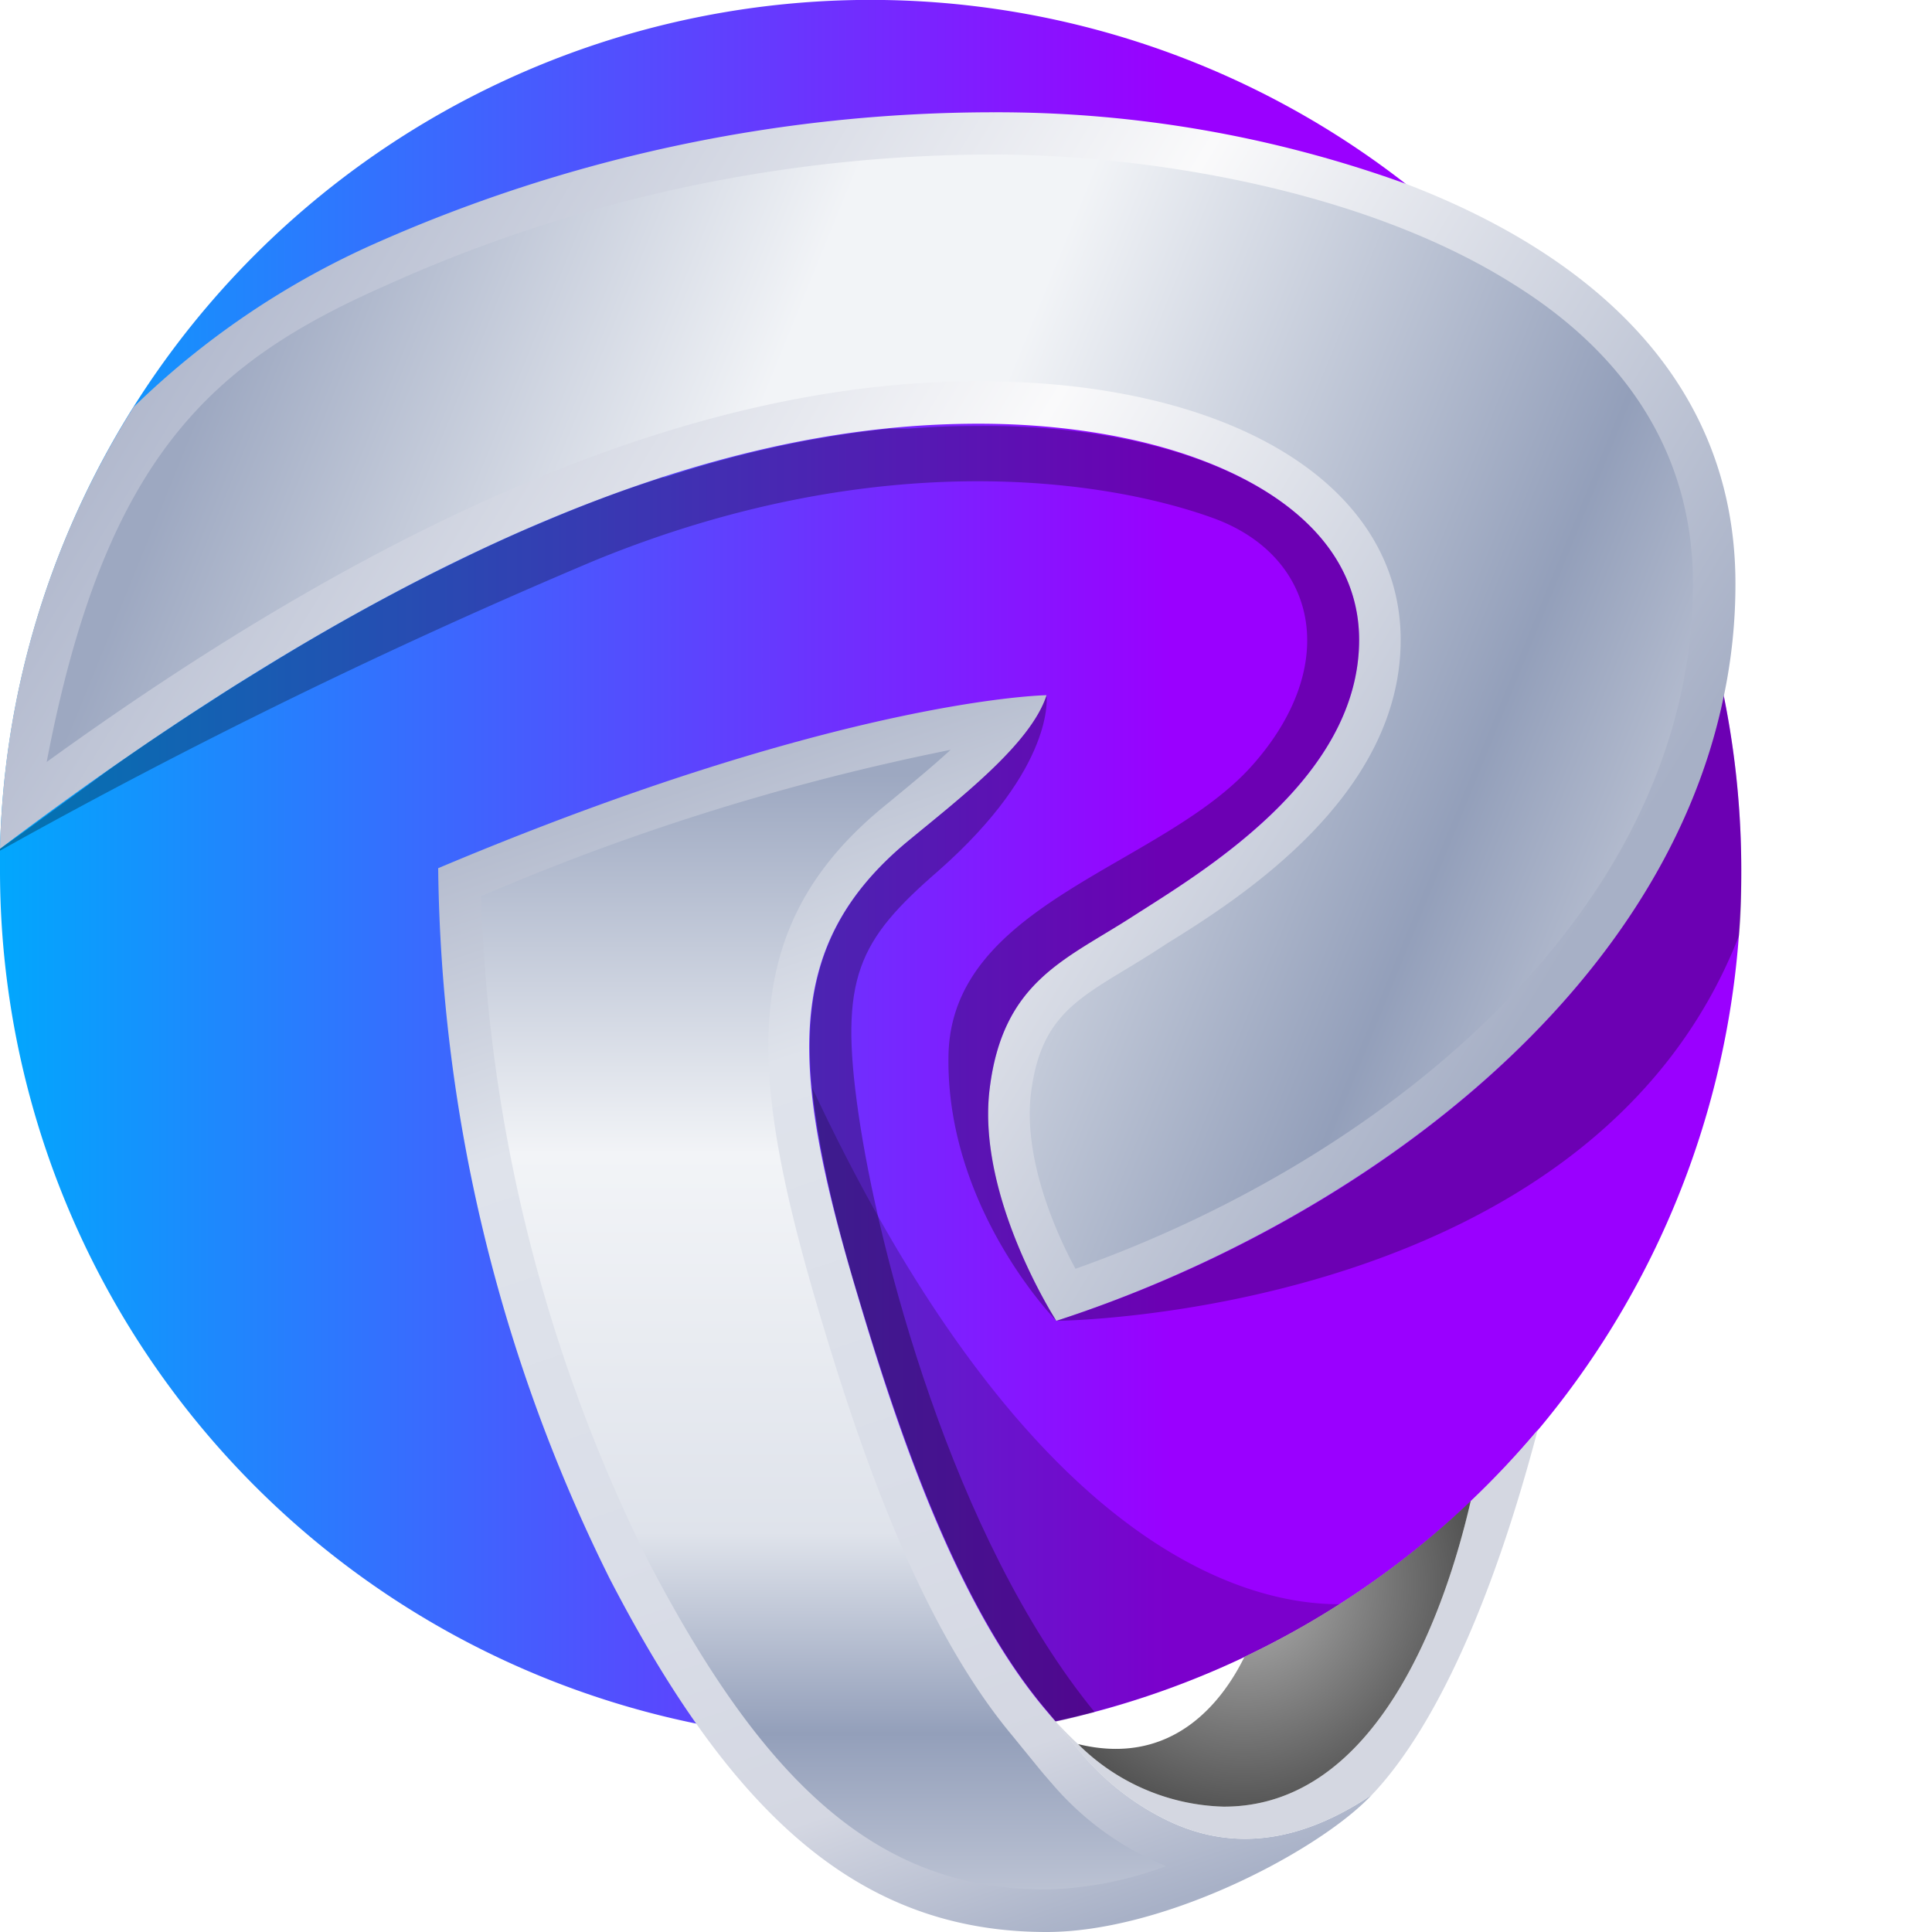 <svg xmlns="http://www.w3.org/2000/svg" xmlns:xlink="http://www.w3.org/1999/xlink" viewBox="0 0 82.76 82.76"><defs><style>.cls-1{mask:url(#mask);filter:url(#luminosity-noclip-2);}.cls-10,.cls-2,.cls-7{mix-blend-mode:multiply;}.cls-2{fill:url(#Degradado_sin_nombre_447);}.cls-3{isolation:isolate;}.cls-4{fill:url(#Degradado_sin_nombre_157);}.cls-5{mask:url(#mask-2);}.cls-6{opacity:0.5;fill:url(#Degradado_sin_nombre_314);}.cls-7{opacity:0.2;}.cls-8{fill:url(#Degradado_sin_nombre_291);}.cls-9{fill:url(#Degradado_sin_nombre_360);}.cls-10{opacity:0.3;}.cls-11{fill:url(#Degradado_sin_nombre_190);}.cls-12{fill:#d4d7e1;}.cls-13{fill:url(#Degradado_sin_nombre_364);}.cls-14{fill:url(#Degradado_sin_nombre_127);}.cls-15{fill:#ffffff;}.cls-16{filter:url(#luminosity-noclip);}</style><filter id="luminosity-noclip" x="4.13" y="-8314.07" width="58.82" height="32766" filterUnits="userSpaceOnUse" color-interpolation-filters="sRGB"><feFlood flood-color="#fff" result="bg"/><feBlend in="SourceGraphic" in2="bg"/></filter><mask id="mask" x="4.13" y="-8314.07" width="58.82" height="32766" maskUnits="userSpaceOnUse"><g class="cls-16"/></mask><linearGradient id="Degradado_sin_nombre_447" x1="4.13" y1="41.1" x2="62.95" y2="41.1" gradientUnits="userSpaceOnUse"><stop offset="0" stop-color="#fff"/><stop offset="0.84"/></linearGradient><linearGradient id="Degradado_sin_nombre_157" x1="-0.56" y1="37.3" x2="50.24" y2="37.3" gradientUnits="userSpaceOnUse"><stop offset="0" stop-color="#00a9fd"/><stop offset="1" stop-color="#9a00ff"/></linearGradient><filter id="luminosity-noclip-2" x="4.13" y="13.79" width="58.82" height="54.64" filterUnits="userSpaceOnUse" color-interpolation-filters="sRGB"><feFlood flood-color="#fff" result="bg"/><feBlend in="SourceGraphic" in2="bg"/></filter><mask id="mask-2" x="4.13" y="13.79" width="58.82" height="54.64" maskUnits="userSpaceOnUse"><g class="cls-1"><path class="cls-2" d="M57.24,15.08,26.77,13.79S7.36,22.22,5,28.33c-.67,1.76-2.84,15.86,3.83,26.05s16.8,15.78,25.75,13.56,15.05-4.32,23.64-22.11,2.85-26.55,2.85-26.55Z"/></g></mask><linearGradient id="Degradado_sin_nombre_314" x1="4.13" y1="41.1" x2="62.95" y2="41.1" gradientUnits="userSpaceOnUse"><stop offset="0" stop-color="#fff"/><stop offset="0.84" stop-color="#fff"/></linearGradient><linearGradient id="Degradado_sin_nombre_291" x1="65.49" y1="43.36" x2="8.07" y2="8.35" gradientUnits="userSpaceOnUse"><stop offset="0" stop-color="#a7b0c6"/><stop offset="0.46" stop-color="#fafafb"/><stop offset="1" stop-color="#acb4ca"/></linearGradient><linearGradient id="Degradado_sin_nombre_360" x1="70.67" y1="39.25" x2="9.73" y2="14.43" gradientUnits="userSpaceOnUse"><stop offset="0" stop-color="#bbc2d3"/><stop offset="0.14" stop-color="#939fba"/><stop offset="0.52" stop-color="#f2f4f7"/><stop offset="0.66" stop-color="#f2f4f7"/><stop offset="1" stop-color="#9da8c1"/></linearGradient><linearGradient id="Degradado_sin_nombre_190" x1="46.71" y1="82.68" x2="29.95" y2="33.5" gradientUnits="userSpaceOnUse"><stop offset="0" stop-color="#a8b1c7"/><stop offset="0.16" stop-color="#d4d7e2"/><stop offset="0.42" stop-color="#dadee8"/><stop offset="0.76" stop-color="#dfe3eb"/><stop offset="1" stop-color="#b6bdcf"/></linearGradient><radialGradient id="Degradado_sin_nombre_364" cx="-217.51" cy="-241.16" r="21.48" gradientTransform="translate(159.86 186.02) scale(0.49)" gradientUnits="userSpaceOnUse"><stop offset="0" stop-color="#b3b3b3"/><stop offset="1" stop-color="#4d4d4d"/></radialGradient><linearGradient id="Degradado_sin_nombre_127" x1="35.28" y1="80.94" x2="35.28" y2="33.2" gradientUnits="userSpaceOnUse"><stop offset="0" stop-color="#bbc2d3"/><stop offset="0.14" stop-color="#939fba"/><stop offset="0.32" stop-color="#dfe3eb"/><stop offset="0.66" stop-color="#f2f4f7"/><stop offset="1" stop-color="#9da8c1"/></linearGradient></defs><g class="cls-3"><g id="Capa_2" data-name="Capa 2"><g id="Layer_1" data-name="Layer 1"><path class="cls-4" d="M74.59,37.3a37.27,37.27,0,0,1-34,37.14c-1.09.1-2.2.15-3.31.15A37.3,37.3,0,0,1,0,37.3c0-.29,0-.58,0-.86v-.08A37.3,37.3,0,0,1,60.21,7.87,37.4,37.4,0,0,1,72.52,25a35,35,0,0,1,1.32,4.8A37.55,37.55,0,0,1,74.59,37.3Z"/><g class="cls-5"><path class="cls-6" d="M57.24,15.08,26.77,13.79S7.36,22.22,5,28.33c-.67,1.76-2.84,15.86,3.83,26.05s16.8,15.78,25.75,13.56,15.05-4.32,23.64-22.11,2.85-26.55,2.85-26.55Z"/></g><path class="cls-7" d="M57.39,68.72a37.1,37.1,0,0,1-12.18,5c-.14-.19-.29-.37-.43-.53-3.74-4.46-6.22-11.7-8-17.62a48.57,48.57,0,0,1-2-9C44,66.26,53.27,68.73,57.39,68.72Z"/><path class="cls-8" d="M74.34,25a23.28,23.28,0,0,1-.5,4.83C71.13,43,57.68,52.53,45.25,56.58c0,0-3.42-5.28-2.86-9.91s3.23-5.55,6.11-7.4,9.72-5.84,9.72-11.86-7.68-9.26-16.3-9.26S20.25,21.07,0,36.36A37,37,0,0,1,5.73,17.43,35.46,35.46,0,0,1,15.8,10.55,65.26,65.26,0,0,1,42.57,4.81,51.51,51.51,0,0,1,60.21,7.87C68,10.84,74.34,16.2,74.34,25Z"/><path class="cls-9" d="M64.89,12.21C58.26,8,48.76,6.62,42.57,6.62a63.27,63.27,0,0,0-26,5.59C9.12,15.49,4.51,19.49,2,32.64c15.21-11,28.31-16.31,39.92-16.31C52.76,16.33,60,20.78,60,27.41s-6.76,11-10,13l-.54.35c-.42.27-.83.52-1.23.76-2.3,1.39-3.69,2.24-4.07,5.34-.32,2.71,1,5.82,1.91,7.49C59.46,49.6,72.51,38.88,72.52,25v0C72.52,19.16,69.35,15,64.89,12.21Z"/><path class="cls-10" d="M58.22,27.41c0,6-6.85,10-9.72,11.86s-5.56,2.77-6.11,7.4,2.86,9.91,2.86,9.91-4.74-4.82-4.62-11.37,9.14-8.08,13-12.41,2.78-9-1.67-10.61S37.73,19,25.5,24A258,258,0,0,0,0,36.44v-.08L1,35.65,1.89,35l.92-.67.91-.66L4.63,33c.59-.42,1.19-.83,1.77-1.23l.87-.58.86-.57L9,30.06c.46-.3.92-.6,1.38-.88l.83-.51.73-.45c2.29-1.39,4.47-2.59,6.53-3.63l.73-.36c1.15-.57,2.26-1.09,3.34-1.56l1.21-.51c1.39-.58,2.72-1.08,4-1.5l.62-.21.11,0c.34-.12.68-.22,1-.32l.66-.2.58-.16.66-.18,1-.25,1.15-.26,1-.2.52-.09.42-.07c.92-.16,1.81-.27,2.65-.36l.35,0,.43,0,.79-.05c.77-.05,1.5-.06,2.21-.06C50.54,18.15,58.22,21.39,58.22,27.41Z"/><path class="cls-10" d="M74.59,37.3c0,.93,0,1.87-.1,2.79C68.12,56.42,45.25,56.58,45.25,56.58c12.43-4,25.88-13.59,28.59-26.75A37.55,37.55,0,0,1,74.59,37.3Z"/><path class="cls-10" d="M46.89,73.34c-.56.15-1.12.29-1.68.41-.14-.19-.29-.36-.43-.53-3.74-4.46-6.22-11.7-8-17.62-2.9-9.8-3.27-15.05,2.05-19.52,2.23-1.86,5.3-4.2,6-6.3,0,0,.43,3.06-4.63,7.52-3.46,3-4.26,4.6-3.43,10.38S40.78,65.87,46.89,73.34Z"/><path class="cls-11" d="M58.77,76.88q-.17.18-.33.33c-2.47,2.34-8.73,5.55-13.61,5.55-8,0-13.46-5-18.71-15.13a70,70,0,0,1-7.35-30.44c17.29-7.29,26.06-7.41,26.06-7.41-.68,2.1-3.75,4.44-6,6.3-5.33,4.47-5,9.72-2.06,19.52,1.76,5.92,4.24,13.16,8,17.62.41.49.84,1,1.33,1.62l.42.49A11.16,11.16,0,0,0,50.05,78c2.1,1,4.86,1.31,8.32-.86Z"/><path class="cls-12" d="M63,64.3c-1.09,4.73-4,13.11-10.59,13.09a9.18,9.18,0,0,1-6.23-2.68h0a16.86,16.86,0,0,1-1.42-1.49c.41.49.84,1,1.33,1.62h0l.42.49A11.16,11.16,0,0,0,50.05,78c2.1,1,4.86,1.31,8.32-.86l.4-.26h0c2-2.09,4.73-6.62,7.1-15.63A37.53,37.53,0,0,1,63,64.3Z"/><path class="cls-13" d="M63,64.3c-1.09,4.73-4,13.11-10.59,13.09a9.18,9.18,0,0,1-6.23-2.68c4.08,1,6.21-1.87,7.13-3.74A37.09,37.09,0,0,0,63,64.3Z"/><path class="cls-14" d="M44.83,80.94c-6.94,0-11.89-4.1-17.1-14.15a68.6,68.6,0,0,1-7.12-28.4,101.38,101.38,0,0,1,20.11-6.27c-.74.68-1.54,1.34-2.24,1.92l-.79.65c-6.07,5.1-5.65,11.22-2.63,21.43,1.78,6,4.34,13.5,8.33,18.26l.43.53c.29.35.59.73.91,1.11l.46.53a12.72,12.72,0,0,0,4.08,3.09l.68.3A15.9,15.9,0,0,1,44.83,80.94Z"/></g></g></g></svg>
